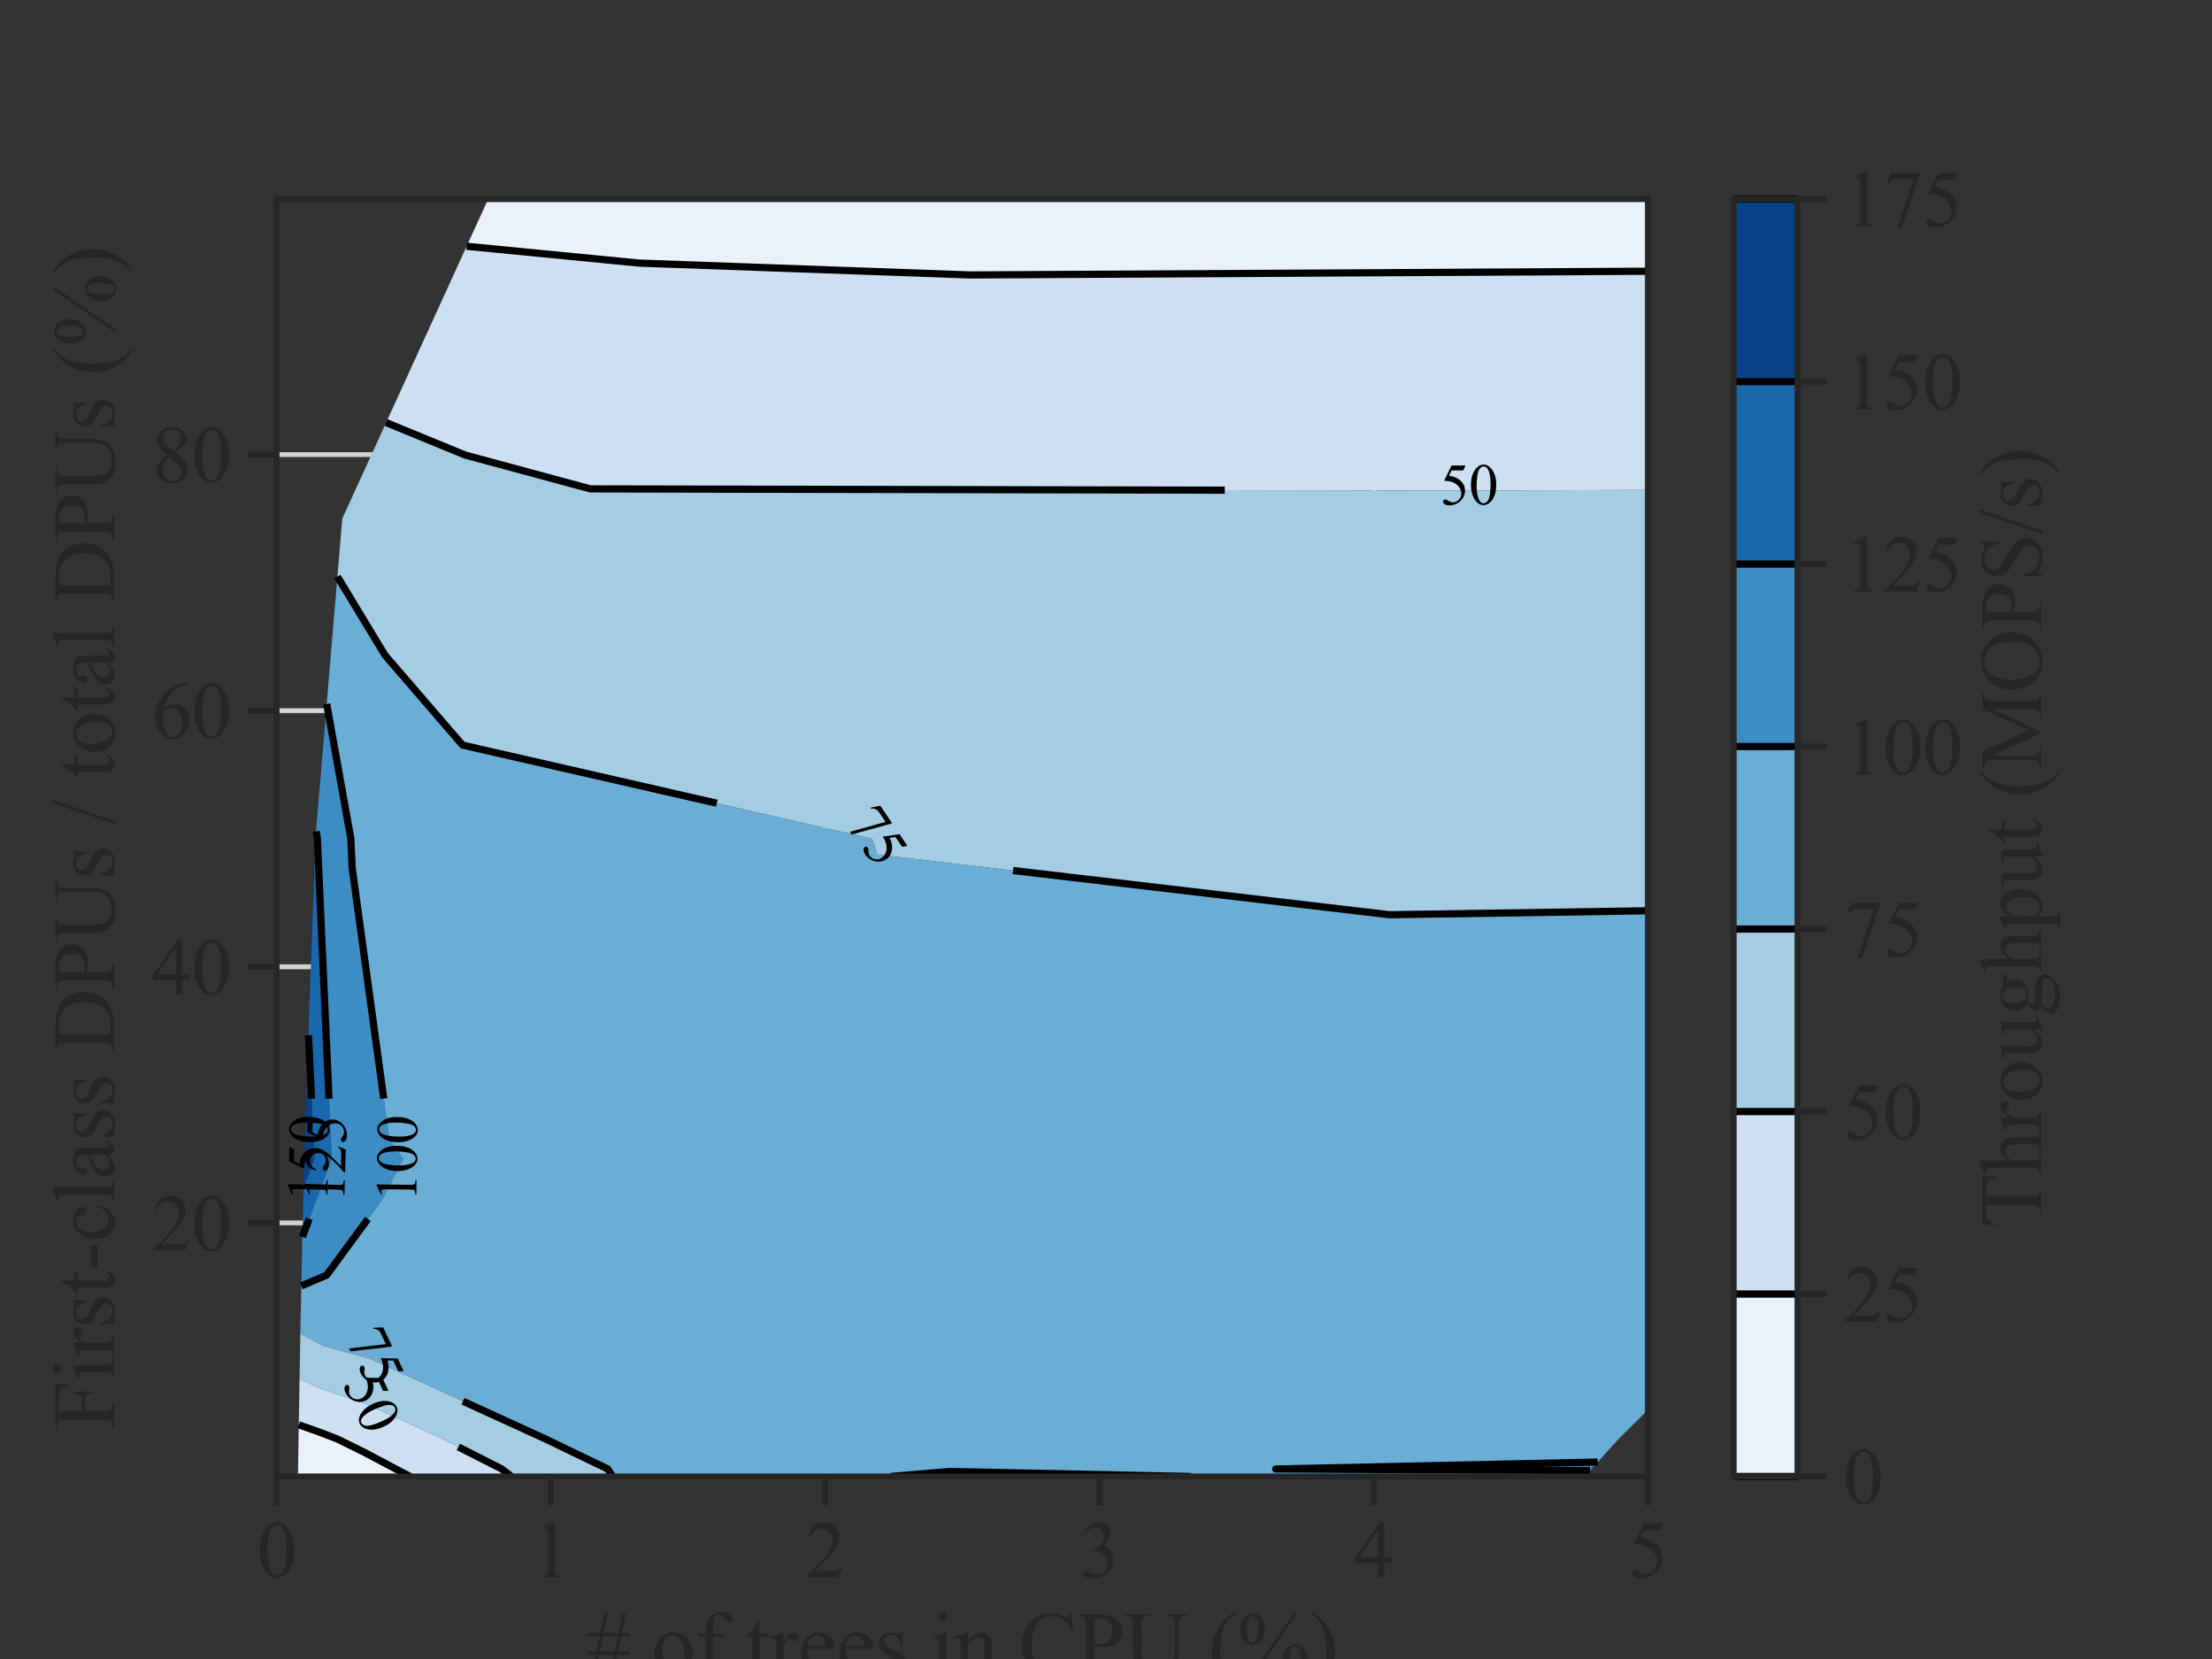 <?xml version="1.0" encoding="utf-8" standalone="no"?>
<!DOCTYPE svg PUBLIC "-//W3C//DTD SVG 1.1//EN"
  "http://www.w3.org/Graphics/SVG/1.1/DTD/svg11.dtd">
<svg xmlns:xlink="http://www.w3.org/1999/xlink" width="460.8pt" height="345.6pt" viewBox="0 0 460.8 345.6" xmlns="http://www.w3.org/2000/svg" version="1.1">
 <rect x="0" y="0" width="460.8" height="345.6" fill="#333333" stroke="none"/>
 <defs>
  <style type="text/css">*{stroke-linejoin: round; stroke-linecap: butt}</style>
 </defs>
 <g id="figure_1">
  <g id="patch_1">
   <path d="M 0 345.6 
L 460.8 345.6 
L 460.8 0 
L 0 0 
L 0 345.6 
z
" style="fill: none"/>
  </g>
  <g id="axes_1">
   <g id="patch_2">
    <path d="M 57.6 307.584 
L 343.296 307.584 
L 343.296 41.472 
L 57.6 41.472 
L 57.6 307.584 
z
" style="fill: none"/>
   </g>
   <g id="matplotlib.axis_1">
    <g id="xtick_1">
     <g id="line2d_1">
      <path d="M 57.6 307.584 
L 57.6 41.472 
" clip-path="url(#p9516197c88)" style="fill: none; stroke: #d3d3d3; stroke-linecap: round"/>
     </g>
     <g id="line2d_2">
      <defs>
       <path id="mfc5d583d5f" d="M 0 0 
L 0 6 
" style="stroke: #262626; stroke-width: 1.25"/>
      </defs>
      <g>
       <use xlink:href="#mfc5d583d5f" x="57.6" y="307.584" style="fill: #262626; stroke: #262626; stroke-width: 1.25"/>
      </g>
     </g>
     <g id="text_1">
      <!-- 0 -->
      <g style="fill: #262626" transform="translate(53.475 328.541) scale(0.165 -0.165)">
       <defs>
        <path id="TimesNewRomanPSMT-30" d="M 231 2094 
Q 231 2819 450 3342 
Q 669 3866 1031 4122 
Q 1313 4325 1613 4325 
Q 2100 4325 2488 3828 
Q 2972 3213 2972 2159 
Q 2972 1422 2759 906 
Q 2547 391 2217 158 
Q 1888 -75 1581 -75 
Q 975 -75 572 641 
Q 231 1244 231 2094 
z
M 844 2016 
Q 844 1141 1059 588 
Q 1238 122 1591 122 
Q 1759 122 1940 273 
Q 2122 425 2216 781 
Q 2359 1319 2359 2297 
Q 2359 3022 2209 3506 
Q 2097 3866 1919 4016 
Q 1791 4119 1609 4119 
Q 1397 4119 1231 3928 
Q 1006 3669 925 3112 
Q 844 2556 844 2016 
z
" transform="scale(0.016)"/>
       </defs>
       <use xlink:href="#TimesNewRomanPSMT-30"/>
      </g>
     </g>
    </g>
    <g id="xtick_2">
     <g id="line2d_3">
      <path d="M 114.739 307.584 
L 114.739 41.472 
" clip-path="url(#p9516197c88)" style="fill: none; stroke: #d3d3d3; stroke-linecap: round"/>
     </g>
     <g id="line2d_4">
      <g>
       <use xlink:href="#mfc5d583d5f" x="114.739" y="307.584" style="fill: #262626; stroke: #262626; stroke-width: 1.25"/>
      </g>
     </g>
     <g id="text_2">
      <!-- 1 -->
      <g style="fill: #262626" transform="translate(110.614 328.541) scale(0.165 -0.165)">
       <defs>
        <path id="TimesNewRomanPSMT-31" d="M 750 3822 
L 1781 4325 
L 1884 4325 
L 1884 747 
Q 1884 391 1914 303 
Q 1944 216 2037 169 
Q 2131 122 2419 116 
L 2419 0 
L 825 0 
L 825 116 
Q 1125 122 1212 167 
Q 1300 213 1334 289 
Q 1369 366 1369 747 
L 1369 3034 
Q 1369 3497 1338 3628 
Q 1316 3728 1258 3775 
Q 1200 3822 1119 3822 
Q 1003 3822 797 3725 
L 750 3822 
z
" transform="scale(0.016)"/>
       </defs>
       <use xlink:href="#TimesNewRomanPSMT-31"/>
      </g>
     </g>
    </g>
    <g id="xtick_3">
     <g id="line2d_5">
      <path d="M 171.878 307.584 
L 171.878 41.472 
" clip-path="url(#p9516197c88)" style="fill: none; stroke: #d3d3d3; stroke-linecap: round"/>
     </g>
     <g id="line2d_6">
      <g>
       <use xlink:href="#mfc5d583d5f" x="171.878" y="307.584" style="fill: #262626; stroke: #262626; stroke-width: 1.25"/>
      </g>
     </g>
     <g id="text_3">
      <!-- 2 -->
      <g style="fill: #262626" transform="translate(167.753 328.541) scale(0.165 -0.165)">
       <defs>
        <path id="TimesNewRomanPSMT-32" d="M 2934 816 
L 2638 0 
L 138 0 
L 138 116 
Q 1241 1122 1691 1759 
Q 2141 2397 2141 2925 
Q 2141 3328 1894 3587 
Q 1647 3847 1303 3847 
Q 991 3847 742 3664 
Q 494 3481 375 3128 
L 259 3128 
Q 338 3706 661 4015 
Q 984 4325 1469 4325 
Q 1984 4325 2329 3994 
Q 2675 3663 2675 3213 
Q 2675 2891 2525 2569 
Q 2294 2063 1775 1497 
Q 997 647 803 472 
L 1909 472 
Q 2247 472 2383 497 
Q 2519 522 2628 598 
Q 2738 675 2819 816 
L 2934 816 
z
" transform="scale(0.016)"/>
       </defs>
       <use xlink:href="#TimesNewRomanPSMT-32"/>
      </g>
     </g>
    </g>
    <g id="xtick_4">
     <g id="line2d_7">
      <path d="M 229.018 307.584 
L 229.018 41.472 
" clip-path="url(#p9516197c88)" style="fill: none; stroke: #d3d3d3; stroke-linecap: round"/>
     </g>
     <g id="line2d_8">
      <g>
       <use xlink:href="#mfc5d583d5f" x="229.018" y="307.584" style="fill: #262626; stroke: #262626; stroke-width: 1.25"/>
      </g>
     </g>
     <g id="text_4">
      <!-- 3 -->
      <g style="fill: #262626" transform="translate(224.893 328.541) scale(0.165 -0.165)">
       <defs>
        <path id="TimesNewRomanPSMT-33" d="M 325 3431 
Q 506 3859 782 4092 
Q 1059 4325 1472 4325 
Q 1981 4325 2253 3994 
Q 2459 3747 2459 3466 
Q 2459 3003 1878 2509 
Q 2269 2356 2469 2072 
Q 2669 1788 2669 1403 
Q 2669 853 2319 450 
Q 1863 -75 997 -75 
Q 569 -75 414 31 
Q 259 138 259 259 
Q 259 350 332 419 
Q 406 488 509 488 
Q 588 488 669 463 
Q 722 447 909 348 
Q 1097 250 1169 231 
Q 1284 197 1416 197 
Q 1734 197 1970 444 
Q 2206 691 2206 1028 
Q 2206 1275 2097 1509 
Q 2016 1684 1919 1775 
Q 1784 1900 1550 2001 
Q 1316 2103 1072 2103 
L 972 2103 
L 972 2197 
Q 1219 2228 1467 2375 
Q 1716 2522 1828 2728 
Q 1941 2934 1941 3181 
Q 1941 3503 1739 3701 
Q 1538 3900 1238 3900 
Q 753 3900 428 3381 
L 325 3431 
z
" transform="scale(0.016)"/>
       </defs>
       <use xlink:href="#TimesNewRomanPSMT-33"/>
      </g>
     </g>
    </g>
    <g id="xtick_5">
     <g id="line2d_9">
      <path d="M 286.157 307.584 
L 286.157 41.472 
" clip-path="url(#p9516197c88)" style="fill: none; stroke: #d3d3d3; stroke-linecap: round"/>
     </g>
     <g id="line2d_10">
      <g>
       <use xlink:href="#mfc5d583d5f" x="286.157" y="307.584" style="fill: #262626; stroke: #262626; stroke-width: 1.25"/>
      </g>
     </g>
     <g id="text_5">
      <!-- 4 -->
      <g style="fill: #262626" transform="translate(282.032 328.541) scale(0.165 -0.165)">
       <defs>
        <path id="TimesNewRomanPSMT-34" d="M 2978 1563 
L 2978 1119 
L 2409 1119 
L 2409 0 
L 1894 0 
L 1894 1119 
L 100 1119 
L 100 1519 
L 2066 4325 
L 2409 4325 
L 2409 1563 
L 2978 1563 
z
M 1894 1563 
L 1894 3666 
L 406 1563 
L 1894 1563 
z
" transform="scale(0.016)"/>
       </defs>
       <use xlink:href="#TimesNewRomanPSMT-34"/>
      </g>
     </g>
    </g>
    <g id="xtick_6">
     <g id="line2d_11">
      <path d="M 343.296 307.584 
L 343.296 41.472 
" clip-path="url(#p9516197c88)" style="fill: none; stroke: #d3d3d3; stroke-linecap: round"/>
     </g>
     <g id="line2d_12">
      <g>
       <use xlink:href="#mfc5d583d5f" x="343.296" y="307.584" style="fill: #262626; stroke: #262626; stroke-width: 1.25"/>
      </g>
     </g>
     <g id="text_6">
      <!-- 5 -->
      <g style="fill: #262626" transform="translate(339.171 328.541) scale(0.165 -0.165)">
       <defs>
        <path id="TimesNewRomanPSMT-35" d="M 2778 4238 
L 2534 3706 
L 1259 3706 
L 981 3138 
Q 1809 3016 2294 2522 
Q 2709 2097 2709 1522 
Q 2709 1188 2573 903 
Q 2438 619 2231 419 
Q 2025 219 1772 97 
Q 1413 -75 1034 -75 
Q 653 -75 479 54 
Q 306 184 306 341 
Q 306 428 378 495 
Q 450 563 559 563 
Q 641 563 702 538 
Q 763 513 909 409 
Q 1144 247 1384 247 
Q 1750 247 2026 523 
Q 2303 800 2303 1197 
Q 2303 1581 2056 1914 
Q 1809 2247 1375 2428 
Q 1034 2569 447 2591 
L 1259 4238 
L 2778 4238 
z
" transform="scale(0.016)"/>
       </defs>
       <use xlink:href="#TimesNewRomanPSMT-35"/>
      </g>
     </g>
    </g>
    <g id="text_7">
     <!-- # of trees in CPU (%) -->
     <g style="fill: #262626" transform="translate(122.213 348.569) scale(0.18 -0.18)">
      <defs>
       <path id="TimesNewRomanPSMT-23" d="M 359 -88 
L 650 1334 
L 116 1334 
L 116 1591 
L 700 1591 
L 916 2663 
L 116 2663 
L 116 2913 
L 975 2913 
L 1259 4334 
L 1519 4334 
L 1234 2913 
L 2288 2913 
L 2591 4334 
L 2850 4334 
L 2553 2913 
L 3084 2913 
L 3084 2663 
L 2506 2663 
L 2288 1591 
L 3084 1591 
L 3084 1334 
L 2234 1334 
L 1944 -88 
L 1691 -88 
L 1975 1334 
L 916 1334 
L 619 -88 
L 359 -88 
z
M 963 1591 
L 2022 1591 
L 2247 2663 
L 1181 2663 
L 963 1591 
z
" transform="scale(0.016)"/>
       <path id="TimesNewRomanPSMT-20" transform="scale(0.016)"/>
       <path id="TimesNewRomanPSMT-6f" d="M 1600 2947 
Q 2250 2947 2644 2453 
Q 2978 2031 2978 1484 
Q 2978 1100 2793 706 
Q 2609 313 2286 112 
Q 1963 -88 1566 -88 
Q 919 -88 538 428 
Q 216 863 216 1403 
Q 216 1797 411 2186 
Q 606 2575 925 2761 
Q 1244 2947 1600 2947 
z
M 1503 2744 
Q 1338 2744 1170 2645 
Q 1003 2547 900 2300 
Q 797 2053 797 1666 
Q 797 1041 1045 587 
Q 1294 134 1700 134 
Q 2003 134 2200 384 
Q 2397 634 2397 1244 
Q 2397 2006 2069 2444 
Q 1847 2744 1503 2744 
z
" transform="scale(0.016)"/>
       <path id="TimesNewRomanPSMT-66" d="M 1319 2638 
L 1319 756 
Q 1319 356 1406 250 
Q 1522 113 1716 113 
L 1975 113 
L 1975 0 
L 266 0 
L 266 113 
L 394 113 
Q 519 113 622 175 
Q 725 238 764 344 
Q 803 450 803 756 
L 803 2638 
L 247 2638 
L 247 2863 
L 803 2863 
L 803 3050 
Q 803 3478 940 3775 
Q 1078 4072 1361 4255 
Q 1644 4438 1997 4438 
Q 2325 4438 2600 4225 
Q 2781 4084 2781 3909 
Q 2781 3816 2700 3733 
Q 2619 3650 2525 3650 
Q 2453 3650 2373 3701 
Q 2294 3753 2178 3923 
Q 2063 4094 1966 4153 
Q 1869 4213 1750 4213 
Q 1606 4213 1506 4136 
Q 1406 4059 1362 3898 
Q 1319 3738 1319 3069 
L 1319 2863 
L 2056 2863 
L 2056 2638 
L 1319 2638 
z
" transform="scale(0.016)"/>
       <path id="TimesNewRomanPSMT-74" d="M 1031 3803 
L 1031 2863 
L 1700 2863 
L 1700 2644 
L 1031 2644 
L 1031 788 
Q 1031 509 1111 412 
Q 1191 316 1316 316 
Q 1419 316 1516 380 
Q 1613 444 1666 569 
L 1788 569 
Q 1678 263 1478 108 
Q 1278 -47 1066 -47 
Q 922 -47 784 33 
Q 647 113 581 261 
Q 516 409 516 719 
L 516 2644 
L 63 2644 
L 63 2747 
Q 234 2816 414 2980 
Q 594 3144 734 3369 
Q 806 3488 934 3803 
L 1031 3803 
z
" transform="scale(0.016)"/>
       <path id="TimesNewRomanPSMT-72" d="M 1038 2947 
L 1038 2303 
Q 1397 2947 1775 2947 
Q 1947 2947 2059 2842 
Q 2172 2738 2172 2600 
Q 2172 2478 2090 2393 
Q 2009 2309 1897 2309 
Q 1788 2309 1652 2417 
Q 1516 2525 1450 2525 
Q 1394 2525 1328 2463 
Q 1188 2334 1038 2041 
L 1038 669 
Q 1038 431 1097 309 
Q 1138 225 1241 169 
Q 1344 113 1538 113 
L 1538 0 
L 72 0 
L 72 113 
Q 291 113 397 181 
Q 475 231 506 341 
Q 522 394 522 644 
L 522 1753 
Q 522 2253 501 2348 
Q 481 2444 426 2487 
Q 372 2531 291 2531 
Q 194 2531 72 2484 
L 41 2597 
L 906 2947 
L 1038 2947 
z
" transform="scale(0.016)"/>
       <path id="TimesNewRomanPSMT-65" d="M 681 1784 
Q 678 1147 991 784 
Q 1303 422 1725 422 
Q 2006 422 2214 576 
Q 2422 731 2563 1106 
L 2659 1044 
Q 2594 616 2278 264 
Q 1963 -88 1488 -88 
Q 972 -88 605 314 
Q 238 716 238 1394 
Q 238 2128 614 2539 
Q 991 2950 1559 2950 
Q 2041 2950 2350 2633 
Q 2659 2316 2659 1784 
L 681 1784 
z
M 681 1966 
L 2006 1966 
Q 1991 2241 1941 2353 
Q 1863 2528 1708 2628 
Q 1553 2728 1384 2728 
Q 1125 2728 920 2526 
Q 716 2325 681 1966 
z
" transform="scale(0.016)"/>
       <path id="TimesNewRomanPSMT-73" d="M 2050 2947 
L 2050 1972 
L 1947 1972 
Q 1828 2431 1642 2597 
Q 1456 2763 1169 2763 
Q 950 2763 815 2647 
Q 681 2531 681 2391 
Q 681 2216 781 2091 
Q 878 1963 1175 1819 
L 1631 1597 
Q 2266 1288 2266 781 
Q 2266 391 1970 151 
Q 1675 -88 1309 -88 
Q 1047 -88 709 6 
Q 606 38 541 38 
Q 469 38 428 -44 
L 325 -44 
L 325 978 
L 428 978 
Q 516 541 762 319 
Q 1009 97 1316 97 
Q 1531 97 1667 223 
Q 1803 350 1803 528 
Q 1803 744 1651 891 
Q 1500 1038 1047 1263 
Q 594 1488 453 1669 
Q 313 1847 313 2119 
Q 313 2472 555 2709 
Q 797 2947 1181 2947 
Q 1350 2947 1591 2875 
Q 1750 2828 1803 2828 
Q 1853 2828 1881 2850 
Q 1909 2872 1947 2947 
L 2050 2947 
z
" transform="scale(0.016)"/>
       <path id="TimesNewRomanPSMT-69" d="M 928 4444 
Q 1059 4444 1151 4351 
Q 1244 4259 1244 4128 
Q 1244 3997 1151 3903 
Q 1059 3809 928 3809 
Q 797 3809 703 3903 
Q 609 3997 609 4128 
Q 609 4259 701 4351 
Q 794 4444 928 4444 
z
M 1188 2947 
L 1188 647 
Q 1188 378 1227 289 
Q 1266 200 1342 156 
Q 1419 113 1622 113 
L 1622 0 
L 231 0 
L 231 113 
Q 441 113 512 153 
Q 584 194 626 287 
Q 669 381 669 647 
L 669 1750 
Q 669 2216 641 2353 
Q 619 2453 572 2492 
Q 525 2531 444 2531 
Q 356 2531 231 2484 
L 188 2597 
L 1050 2947 
L 1188 2947 
z
" transform="scale(0.016)"/>
       <path id="TimesNewRomanPSMT-6e" d="M 1034 2341 
Q 1538 2947 1994 2947 
Q 2228 2947 2397 2830 
Q 2566 2713 2666 2444 
Q 2734 2256 2734 1869 
L 2734 647 
Q 2734 375 2778 278 
Q 2813 200 2889 156 
Q 2966 113 3172 113 
L 3172 0 
L 1756 0 
L 1756 113 
L 1816 113 
Q 2016 113 2095 173 
Q 2175 234 2206 353 
Q 2219 400 2219 647 
L 2219 1819 
Q 2219 2209 2117 2386 
Q 2016 2563 1775 2563 
Q 1403 2563 1034 2156 
L 1034 647 
Q 1034 356 1069 288 
Q 1113 197 1189 155 
Q 1266 113 1500 113 
L 1500 0 
L 84 0 
L 84 113 
L 147 113 
Q 366 113 442 223 
Q 519 334 519 647 
L 519 1709 
Q 519 2225 495 2337 
Q 472 2450 423 2490 
Q 375 2531 294 2531 
Q 206 2531 84 2484 
L 38 2597 
L 900 2947 
L 1034 2947 
L 1034 2341 
z
" transform="scale(0.016)"/>
       <path id="TimesNewRomanPSMT-43" d="M 3853 4334 
L 3950 2894 
L 3853 2894 
Q 3659 3541 3300 3825 
Q 2941 4109 2438 4109 
Q 2016 4109 1675 3895 
Q 1334 3681 1139 3212 
Q 944 2744 944 2047 
Q 944 1472 1128 1050 
Q 1313 628 1683 403 
Q 2053 178 2528 178 
Q 2941 178 3256 354 
Q 3572 531 3950 1056 
L 4047 994 
Q 3728 428 3303 165 
Q 2878 -97 2294 -97 
Q 1241 -97 663 684 
Q 231 1266 231 2053 
Q 231 2688 515 3219 
Q 800 3750 1298 4042 
Q 1797 4334 2388 4334 
Q 2847 4334 3294 4109 
Q 3425 4041 3481 4041 
Q 3566 4041 3628 4100 
Q 3709 4184 3744 4334 
L 3853 4334 
z
" transform="scale(0.016)"/>
       <path id="TimesNewRomanPSMT-50" d="M 1313 1984 
L 1313 750 
Q 1313 350 1400 253 
Q 1519 116 1759 116 
L 1922 116 
L 1922 0 
L 106 0 
L 106 116 
L 266 116 
Q 534 116 650 291 
Q 713 388 713 750 
L 713 3488 
Q 713 3888 628 3984 
Q 506 4122 266 4122 
L 106 4122 
L 106 4238 
L 1659 4238 
Q 2228 4238 2556 4120 
Q 2884 4003 3109 3725 
Q 3334 3447 3334 3066 
Q 3334 2547 2992 2222 
Q 2650 1897 2025 1897 
Q 1872 1897 1694 1919 
Q 1516 1941 1313 1984 
z
M 1313 2163 
Q 1478 2131 1606 2115 
Q 1734 2100 1825 2100 
Q 2150 2100 2386 2351 
Q 2622 2603 2622 3003 
Q 2622 3278 2509 3514 
Q 2397 3750 2190 3867 
Q 1984 3984 1722 3984 
Q 1563 3984 1313 3925 
L 1313 2163 
z
" transform="scale(0.016)"/>
       <path id="TimesNewRomanPSMT-55" d="M 3053 4122 
L 3053 4238 
L 4553 4238 
L 4553 4122 
L 4394 4122 
Q 4144 4122 4009 3913 
Q 3944 3816 3944 3463 
L 3944 1744 
Q 3944 1106 3817 754 
Q 3691 403 3320 151 
Q 2950 -100 2313 -100 
Q 1619 -100 1259 140 
Q 900 381 750 788 
Q 650 1066 650 1831 
L 650 3488 
Q 650 3878 542 4000 
Q 434 4122 194 4122 
L 34 4122 
L 34 4238 
L 1866 4238 
L 1866 4122 
L 1703 4122 
Q 1441 4122 1328 3956 
Q 1250 3844 1250 3488 
L 1250 1641 
Q 1250 1394 1295 1075 
Q 1341 756 1459 578 
Q 1578 400 1801 284 
Q 2025 169 2350 169 
Q 2766 169 3094 350 
Q 3422 531 3542 814 
Q 3663 1097 3663 1772 
L 3663 3488 
Q 3663 3884 3575 3984 
Q 3453 4122 3213 4122 
L 3053 4122 
z
" transform="scale(0.016)"/>
       <path id="TimesNewRomanPSMT-28" d="M 1988 -1253 
L 1988 -1369 
Q 1516 -1131 1200 -813 
Q 750 -359 506 256 
Q 263 872 263 1534 
Q 263 2503 741 3301 
Q 1219 4100 1988 4444 
L 1988 4313 
Q 1603 4100 1356 3731 
Q 1109 3363 987 2797 
Q 866 2231 866 1616 
Q 866 947 969 400 
Q 1050 -31 1165 -292 
Q 1281 -553 1476 -793 
Q 1672 -1034 1988 -1253 
z
" transform="scale(0.016)"/>
       <path id="TimesNewRomanPSMT-25" d="M 4350 4334 
L 1263 -175 
L 984 -175 
L 4072 4334 
L 4350 4334 
z
M 1138 4334 
Q 1559 4334 1792 3984 
Q 2025 3634 2025 3181 
Q 2025 2638 1762 2341 
Q 1500 2044 1131 2044 
Q 884 2044 678 2180 
Q 472 2316 348 2584 
Q 225 2853 225 3181 
Q 225 3509 350 3786 
Q 475 4063 692 4198 
Q 909 4334 1138 4334 
z
M 1128 4159 
Q 969 4159 845 3971 
Q 722 3784 722 3184 
Q 722 2750 791 2522 
Q 844 2350 956 2256 
Q 1022 2200 1119 2200 
Q 1269 2200 1375 2363 
Q 1531 2603 1531 3166 
Q 1531 3759 1378 4000 
Q 1278 4159 1128 4159 
z
M 4206 2103 
Q 4428 2103 4648 1962 
Q 4869 1822 4989 1553 
Q 5109 1284 5109 963 
Q 5109 409 4843 117 
Q 4578 -175 4216 -175 
Q 3988 -175 3773 -34 
Q 3559 106 3436 367 
Q 3313 628 3313 963 
Q 3313 1291 3436 1562 
Q 3559 1834 3773 1968 
Q 3988 2103 4206 2103 
z
M 4209 1938 
Q 4059 1938 3950 1769 
Q 3809 1550 3809 941 
Q 3809 381 3953 159 
Q 4059 0 4209 0 
Q 4353 0 4466 172 
Q 4616 400 4616 956 
Q 4616 1544 4466 1778 
Q 4363 1938 4209 1938 
z
" transform="scale(0.016)"/>
       <path id="TimesNewRomanPSMT-29" d="M 144 4313 
L 144 4444 
Q 619 4209 934 3891 
Q 1381 3434 1625 2820 
Q 1869 2206 1869 1541 
Q 1869 572 1392 -226 
Q 916 -1025 144 -1369 
L 144 -1253 
Q 528 -1038 776 -670 
Q 1025 -303 1145 264 
Q 1266 831 1266 1447 
Q 1266 2113 1163 2663 
Q 1084 3094 967 3353 
Q 850 3613 656 3853 
Q 463 4094 144 4313 
z
" transform="scale(0.016)"/>
      </defs>
      <use xlink:href="#TimesNewRomanPSMT-23"/>
      <use xlink:href="#TimesNewRomanPSMT-20" x="50"/>
      <use xlink:href="#TimesNewRomanPSMT-6f" x="75"/>
      <use xlink:href="#TimesNewRomanPSMT-66" x="125"/>
      <use xlink:href="#TimesNewRomanPSMT-20" x="158.301"/>
      <use xlink:href="#TimesNewRomanPSMT-74" x="183.301"/>
      <use xlink:href="#TimesNewRomanPSMT-72" x="211.084"/>
      <use xlink:href="#TimesNewRomanPSMT-65" x="244.385"/>
      <use xlink:href="#TimesNewRomanPSMT-65" x="288.77"/>
      <use xlink:href="#TimesNewRomanPSMT-73" x="333.154"/>
      <use xlink:href="#TimesNewRomanPSMT-20" x="372.07"/>
      <use xlink:href="#TimesNewRomanPSMT-69" x="397.07"/>
      <use xlink:href="#TimesNewRomanPSMT-6e" x="424.854"/>
      <use xlink:href="#TimesNewRomanPSMT-20" x="474.854"/>
      <use xlink:href="#TimesNewRomanPSMT-43" x="499.854"/>
      <use xlink:href="#TimesNewRomanPSMT-50" x="566.553"/>
      <use xlink:href="#TimesNewRomanPSMT-55" x="622.168"/>
      <use xlink:href="#TimesNewRomanPSMT-20" x="694.385"/>
      <use xlink:href="#TimesNewRomanPSMT-28" x="719.385"/>
      <use xlink:href="#TimesNewRomanPSMT-25" x="752.686"/>
      <use xlink:href="#TimesNewRomanPSMT-29" x="835.986"/>
     </g>
    </g>
   </g>
   <g id="matplotlib.axis_2">
    <g id="ytick_1">
     <g id="line2d_13">
      <path d="M 57.6 254.752 
L 343.296 254.752 
" clip-path="url(#p9516197c88)" style="fill: none; stroke: #d3d3d3; stroke-linecap: round"/>
     </g>
     <g id="line2d_14">
      <defs>
       <path id="mf6dd56287d" d="M 0 0 
L -6 0 
" style="stroke: #262626; stroke-width: 1.25"/>
      </defs>
      <g>
       <use xlink:href="#mf6dd56287d" x="57.6" y="254.752" style="fill: #262626; stroke: #262626; stroke-width: 1.25"/>
      </g>
     </g>
     <g id="text_8">
      <!-- 20 -->
      <g style="fill: #262626" transform="translate(31.6 260.481) scale(0.165 -0.165)">
       <use xlink:href="#TimesNewRomanPSMT-32"/>
       <use xlink:href="#TimesNewRomanPSMT-30" x="50"/>
      </g>
     </g>
    </g>
    <g id="ytick_2">
     <g id="line2d_15">
      <path d="M 57.6 201.4 
L 343.296 201.4 
" clip-path="url(#p9516197c88)" style="fill: none; stroke: #d3d3d3; stroke-linecap: round"/>
     </g>
     <g id="line2d_16">
      <g>
       <use xlink:href="#mf6dd56287d" x="57.6" y="201.4" style="fill: #262626; stroke: #262626; stroke-width: 1.25"/>
      </g>
     </g>
     <g id="text_9">
      <!-- 40 -->
      <g style="fill: #262626" transform="translate(31.6 207.128) scale(0.165 -0.165)">
       <use xlink:href="#TimesNewRomanPSMT-34"/>
       <use xlink:href="#TimesNewRomanPSMT-30" x="50"/>
      </g>
     </g>
    </g>
    <g id="ytick_3">
     <g id="line2d_17">
      <path d="M 57.6 148.047 
L 343.296 148.047 
" clip-path="url(#p9516197c88)" style="fill: none; stroke: #d3d3d3; stroke-linecap: round"/>
     </g>
     <g id="line2d_18">
      <g>
       <use xlink:href="#mf6dd56287d" x="57.6" y="148.047" style="fill: #262626; stroke: #262626; stroke-width: 1.25"/>
      </g>
     </g>
     <g id="text_10">
      <!-- 60 -->
      <g style="fill: #262626" transform="translate(31.6 153.776) scale(0.165 -0.165)">
       <defs>
        <path id="TimesNewRomanPSMT-36" d="M 2869 4325 
L 2869 4209 
Q 2456 4169 2195 4045 
Q 1934 3922 1679 3669 
Q 1425 3416 1258 3105 
Q 1091 2794 978 2366 
Q 1428 2675 1881 2675 
Q 2316 2675 2634 2325 
Q 2953 1975 2953 1425 
Q 2953 894 2631 456 
Q 2244 -75 1606 -75 
Q 1172 -75 869 213 
Q 275 772 275 1663 
Q 275 2231 503 2743 
Q 731 3256 1154 3653 
Q 1578 4050 1965 4187 
Q 2353 4325 2688 4325 
L 2869 4325 
z
M 925 2138 
Q 869 1716 869 1456 
Q 869 1156 980 804 
Q 1091 453 1309 247 
Q 1469 100 1697 100 
Q 1969 100 2183 356 
Q 2397 613 2397 1088 
Q 2397 1622 2184 2012 
Q 1972 2403 1581 2403 
Q 1463 2403 1327 2353 
Q 1191 2303 925 2138 
z
" transform="scale(0.016)"/>
       </defs>
       <use xlink:href="#TimesNewRomanPSMT-36"/>
       <use xlink:href="#TimesNewRomanPSMT-30" x="50"/>
      </g>
     </g>
    </g>
    <g id="ytick_4">
     <g id="line2d_19">
      <path d="M 57.6 94.694 
L 343.296 94.694 
" clip-path="url(#p9516197c88)" style="fill: none; stroke: #d3d3d3; stroke-linecap: round"/>
     </g>
     <g id="line2d_20">
      <g>
       <use xlink:href="#mf6dd56287d" x="57.6" y="94.694" style="fill: #262626; stroke: #262626; stroke-width: 1.25"/>
      </g>
     </g>
     <g id="text_11">
      <!-- 80 -->
      <g style="fill: #262626" transform="translate(31.6 100.423) scale(0.165 -0.165)">
       <defs>
        <path id="TimesNewRomanPSMT-38" d="M 1228 2134 
Q 725 2547 579 2797 
Q 434 3047 434 3316 
Q 434 3728 753 4026 
Q 1072 4325 1600 4325 
Q 2113 4325 2425 4047 
Q 2738 3769 2738 3413 
Q 2738 3175 2569 2928 
Q 2400 2681 1866 2347 
Q 2416 1922 2594 1678 
Q 2831 1359 2831 1006 
Q 2831 559 2490 242 
Q 2150 -75 1597 -75 
Q 994 -75 656 303 
Q 388 606 388 966 
Q 388 1247 577 1523 
Q 766 1800 1228 2134 
z
M 1719 2469 
Q 2094 2806 2194 3001 
Q 2294 3197 2294 3444 
Q 2294 3772 2109 3958 
Q 1925 4144 1606 4144 
Q 1288 4144 1088 3959 
Q 888 3775 888 3528 
Q 888 3366 970 3203 
Q 1053 3041 1206 2894 
L 1719 2469 
z
M 1375 2016 
Q 1116 1797 991 1539 
Q 866 1281 866 981 
Q 866 578 1086 336 
Q 1306 94 1647 94 
Q 1984 94 2187 284 
Q 2391 475 2391 747 
Q 2391 972 2272 1150 
Q 2050 1481 1375 2016 
z
" transform="scale(0.016)"/>
       </defs>
       <use xlink:href="#TimesNewRomanPSMT-38"/>
       <use xlink:href="#TimesNewRomanPSMT-30" x="50"/>
      </g>
     </g>
    </g>
    <g id="text_12">
     <!-- First-class DPUs / total DPUs (%) -->
     <g style="fill: #262626" transform="translate(23.75 297.777) rotate(-90) scale(0.18 -0.18)">
      <defs>
       <path id="TimesNewRomanPSMT-46" d="M 1309 4006 
L 1309 2341 
L 2081 2341 
Q 2347 2341 2470 2458 
Q 2594 2575 2634 2922 
L 2750 2922 
L 2750 1488 
L 2634 1488 
Q 2631 1734 2570 1850 
Q 2509 1966 2401 2023 
Q 2294 2081 2081 2081 
L 1309 2081 
L 1309 750 
Q 1309 428 1350 325 
Q 1381 247 1481 191 
Q 1619 116 1769 116 
L 1922 116 
L 1922 0 
L 103 0 
L 103 116 
L 253 116 
Q 516 116 634 269 
Q 709 369 709 750 
L 709 3488 
Q 709 3809 669 3913 
Q 638 3991 541 4047 
Q 406 4122 253 4122 
L 103 4122 
L 103 4238 
L 3256 4238 
L 3297 3306 
L 3188 3306 
Q 3106 3603 2998 3742 
Q 2891 3881 2733 3943 
Q 2575 4006 2244 4006 
L 1309 4006 
z
" transform="scale(0.016)"/>
       <path id="TimesNewRomanPSMT-2d" d="M 259 1672 
L 1875 1672 
L 1875 1200 
L 259 1200 
L 259 1672 
z
" transform="scale(0.016)"/>
       <path id="TimesNewRomanPSMT-63" d="M 2631 1088 
Q 2516 522 2178 217 
Q 1841 -88 1431 -88 
Q 944 -88 581 321 
Q 219 731 219 1428 
Q 219 2103 620 2525 
Q 1022 2947 1584 2947 
Q 2006 2947 2278 2723 
Q 2550 2500 2550 2259 
Q 2550 2141 2473 2067 
Q 2397 1994 2259 1994 
Q 2075 1994 1981 2113 
Q 1928 2178 1911 2362 
Q 1894 2547 1784 2644 
Q 1675 2738 1481 2738 
Q 1169 2738 978 2506 
Q 725 2200 725 1697 
Q 725 1184 976 792 
Q 1228 400 1656 400 
Q 1963 400 2206 609 
Q 2378 753 2541 1131 
L 2631 1088 
z
" transform="scale(0.016)"/>
       <path id="TimesNewRomanPSMT-6c" d="M 1184 4444 
L 1184 647 
Q 1184 378 1223 290 
Q 1263 203 1344 158 
Q 1425 113 1647 113 
L 1647 0 
L 244 0 
L 244 113 
Q 441 113 512 153 
Q 584 194 625 287 
Q 666 381 666 647 
L 666 3247 
Q 666 3731 644 3842 
Q 622 3953 573 3993 
Q 525 4034 450 4034 
Q 369 4034 244 3984 
L 191 4094 
L 1044 4444 
L 1184 4444 
z
" transform="scale(0.016)"/>
       <path id="TimesNewRomanPSMT-61" d="M 1822 413 
Q 1381 72 1269 19 
Q 1100 -59 909 -59 
Q 613 -59 420 144 
Q 228 347 228 678 
Q 228 888 322 1041 
Q 450 1253 767 1440 
Q 1084 1628 1822 1897 
L 1822 2009 
Q 1822 2438 1686 2597 
Q 1550 2756 1291 2756 
Q 1094 2756 978 2650 
Q 859 2544 859 2406 
L 866 2225 
Q 866 2081 792 2003 
Q 719 1925 600 1925 
Q 484 1925 411 2006 
Q 338 2088 338 2228 
Q 338 2497 613 2722 
Q 888 2947 1384 2947 
Q 1766 2947 2009 2819 
Q 2194 2722 2281 2516 
Q 2338 2381 2338 1966 
L 2338 994 
Q 2338 584 2353 492 
Q 2369 400 2405 369 
Q 2441 338 2488 338 
Q 2538 338 2575 359 
Q 2641 400 2828 588 
L 2828 413 
Q 2478 -56 2159 -56 
Q 2006 -56 1915 50 
Q 1825 156 1822 413 
z
M 1822 616 
L 1822 1706 
Q 1350 1519 1213 1441 
Q 966 1303 859 1153 
Q 753 1003 753 825 
Q 753 600 887 451 
Q 1022 303 1197 303 
Q 1434 303 1822 616 
z
" transform="scale(0.016)"/>
       <path id="TimesNewRomanPSMT-44" d="M 109 0 
L 109 116 
L 269 116 
Q 538 116 650 288 
Q 719 391 719 750 
L 719 3488 
Q 719 3884 631 3984 
Q 509 4122 269 4122 
L 109 4122 
L 109 4238 
L 1834 4238 
Q 2784 4238 3279 4022 
Q 3775 3806 4076 3303 
Q 4378 2800 4378 2141 
Q 4378 1256 3841 663 
Q 3238 0 2003 0 
L 109 0 
z
M 1319 306 
Q 1716 219 1984 219 
Q 2709 219 3187 728 
Q 3666 1238 3666 2109 
Q 3666 2988 3187 3494 
Q 2709 4000 1959 4000 
Q 1678 4000 1319 3909 
L 1319 306 
z
" transform="scale(0.016)"/>
       <path id="TimesNewRomanPSMT-2f" d="M 1794 4444 
L 259 -88 
L 9 -88 
L 1544 4444 
L 1794 4444 
z
" transform="scale(0.016)"/>
      </defs>
      <use xlink:href="#TimesNewRomanPSMT-46"/>
      <use xlink:href="#TimesNewRomanPSMT-69" x="55.615"/>
      <use xlink:href="#TimesNewRomanPSMT-72" x="83.398"/>
      <use xlink:href="#TimesNewRomanPSMT-73" x="116.699"/>
      <use xlink:href="#TimesNewRomanPSMT-74" x="155.615"/>
      <use xlink:href="#TimesNewRomanPSMT-2d" x="183.398"/>
      <use xlink:href="#TimesNewRomanPSMT-63" x="216.699"/>
      <use xlink:href="#TimesNewRomanPSMT-6c" x="261.084"/>
      <use xlink:href="#TimesNewRomanPSMT-61" x="288.867"/>
      <use xlink:href="#TimesNewRomanPSMT-73" x="333.252"/>
      <use xlink:href="#TimesNewRomanPSMT-73" x="372.168"/>
      <use xlink:href="#TimesNewRomanPSMT-20" x="411.084"/>
      <use xlink:href="#TimesNewRomanPSMT-44" x="436.084"/>
      <use xlink:href="#TimesNewRomanPSMT-50" x="508.301"/>
      <use xlink:href="#TimesNewRomanPSMT-55" x="563.916"/>
      <use xlink:href="#TimesNewRomanPSMT-73" x="636.133"/>
      <use xlink:href="#TimesNewRomanPSMT-20" x="675.049"/>
      <use xlink:href="#TimesNewRomanPSMT-2f" x="700.049"/>
      <use xlink:href="#TimesNewRomanPSMT-20" x="727.832"/>
      <use xlink:href="#TimesNewRomanPSMT-74" x="752.832"/>
      <use xlink:href="#TimesNewRomanPSMT-6f" x="780.615"/>
      <use xlink:href="#TimesNewRomanPSMT-74" x="830.615"/>
      <use xlink:href="#TimesNewRomanPSMT-61" x="858.398"/>
      <use xlink:href="#TimesNewRomanPSMT-6c" x="902.783"/>
      <use xlink:href="#TimesNewRomanPSMT-20" x="930.566"/>
      <use xlink:href="#TimesNewRomanPSMT-44" x="955.566"/>
      <use xlink:href="#TimesNewRomanPSMT-50" x="1027.783"/>
      <use xlink:href="#TimesNewRomanPSMT-55" x="1083.398"/>
      <use xlink:href="#TimesNewRomanPSMT-73" x="1155.615"/>
      <use xlink:href="#TimesNewRomanPSMT-20" x="1194.531"/>
      <use xlink:href="#TimesNewRomanPSMT-28" x="1219.531"/>
      <use xlink:href="#TimesNewRomanPSMT-25" x="1252.832"/>
      <use xlink:href="#TimesNewRomanPSMT-29" x="1336.133"/>
     </g>
    </g>
   </g>
   <g id="PathCollection_1">
    <path d="M 62.092 306.021 
L 62.189 299.769 
L 62.241 296.814 
L 66.818 298.44 
L 70.267 299.769 
L 75.747 302.466 
L 82.451 306.021 
L 85.45 307.584 
L 75.432 307.584 
L 66.53 307.584 
L 62.068 307.584 
z
" clip-path="url(#p9516197c88)" style="fill: #e9f2fa"/>
    <path d="M 101.702 41.472 
L 145.128 41.472 
L 230.014 41.472 
L 690.01 41.472 
L 1196.38 41.472 
L 1956.676 41.472 
L 1900.403 44.766 
L 1082.689 51.829 
L 604.056 55.068 
L 201.992 57.279 
L 133.074 54.801 
L 97.211 51.304 
z
" clip-path="url(#p9516197c88)" style="fill: #e9f2fa"/>
   </g>
   <g id="PathCollection_2">
    <path d="M 67.132 289.415 
L 76.416 292.533 
L 92.233 299.769 
L 104.532 306.021 
L 106.532 307.584 
L 85.45 307.584 
L 82.451 306.021 
L 75.747 302.466 
L 70.267 299.769 
L 66.818 298.44 
L 62.241 296.814 
L 62.406 287.326 
z
" clip-path="url(#p9516197c88)" style="fill: #cde0f1"/>
    <path d="M 133.074 54.801 
L 201.992 57.279 
L 604.056 55.068 
L 1082.689 51.829 
L 1900.403 44.766 
L 819.456 108.033 
L 795.833 113.547 
L 688.122 108.033 
L 541.075 101.169 
L 305.991 102.217 
L 122.989 101.844 
L 96.907 94.797 
L 80.437 88.031 
L 97.211 51.304 
z
" clip-path="url(#p9516197c88)" style="fill: #cde0f1"/>
   </g>
   <g id="PathCollection_3">
    <path d="M 67.446 280.39 
L 77.074 283.04 
L 113.646 299.769 
L 126.613 306.021 
L 127.615 307.584 
L 106.532 307.584 
L 104.532 306.021 
L 92.233 299.769 
L 76.416 292.533 
L 67.132 289.415 
L 62.406 287.326 
L 62.572 277.837 
z
" clip-path="url(#p9516197c88)" style="fill: #a4cce3"/>
    <path d="M 71.302 108.033 
L 80.437 88.031 
L 96.907 94.797 
L 122.989 101.844 
L 305.991 102.217 
L 541.075 101.169 
L 688.122 108.033 
L 795.833 113.547 
L 533.76 174.723 
L 509.537 187.163 
L 289.441 190.559 
L 182.779 178.026 
L 181.681 174.723 
L 96.356 155.22 
L 80.184 136.466 
L 70.288 120.116 
z
" clip-path="url(#p9516197c88)" style="fill: #a4cce3"/>
   </g>
   <g id="PathCollection_4">
    <path d="M 62.625 274.76 
L 62.776 267.868 
L 68.04 265.639 
L 79.839 249.567 
L 83.939 241.414 
L 81.111 237.391 
L 73.361 180.779 
L 73.09 174.723 
L 68.061 146.649 
L 70.288 120.116 
L 80.184 136.466 
L 96.356 155.22 
L 181.681 174.723 
L 182.779 178.026 
L 289.441 190.559 
L 509.537 187.163 
L 403.898 241.414 
L 362.342 274.76 
L 337.18 299.769 
L 332.837 304.571 
L 265.742 306.021 
L 331.215 306.374 
L 330.148 307.584 
L 248.122 307.584 
L 197.691 306.531 
L 185.606 307.584 
L 128.265 307.584 
L 127.615 307.584 
L 126.613 306.021 
L 113.646 299.769 
L 77.074 283.04 
L 67.446 280.39 
L 62.572 277.837 
z
" clip-path="url(#p9516197c88)" style="fill: #6aaed6"/>
   </g>
   <g id="PathCollection_5">
    <path d="M 69.093 241.414 
L 66.11 174.723 
L 65.834 173.182 
L 68.061 146.649 
L 73.09 174.723 
L 73.361 180.779 
L 81.111 237.391 
L 83.939 241.414 
L 79.839 249.567 
L 68.04 265.639 
L 62.776 267.868 
L 62.999 257.668 
z
" clip-path="url(#p9516197c88)" style="fill: #3d8dc4"/>
    <path d="M 197.691 306.531 
L 248.122 307.584 
L 197.203 307.584 
L 185.606 307.584 
z
" clip-path="url(#p9516197c88)" style="fill: #3d8dc4"/>
    <path d="M 265.742 306.021 
L 332.837 304.571 
L 331.526 306.021 
L 331.215 306.374 
z
" clip-path="url(#p9516197c88)" style="fill: #3d8dc4"/>
   </g>
   <g id="PathCollection_6">
    <path d="M 65.492 241.414 
L 64.263 215.634 
L 65.705 174.723 
L 65.834 173.182 
L 66.11 174.723 
L 69.093 241.414 
L 62.999 257.668 
L 63.222 247.468 
z
" clip-path="url(#p9516197c88)" style="fill: #1967ad"/>
   </g>
   <g id="PathCollection_7">
    <path d="M 63.354 241.414 
L 64.263 215.634 
L 65.492 241.414 
L 63.222 247.468 
z
" clip-path="url(#p9516197c88)" style="fill: #084387"/>
   </g>
   <g id="PathCollection_8"/>
   <g id="PathCollection_9">
    <path d="M 97.211 51.304 
L 133.074 54.801 
L 201.992 57.279 
L 461.8 55.851 
" clip-path="url(#p9516197c88)" style="fill: none; stroke: #000000; stroke-width: 1.5"/>
    <path clip-path="url(#p9516197c88)" style="fill: none; stroke: #000000; stroke-width: 1.5"/>
    <path d="M 85.45 307.584 
L 82.451 306.021 
L 75.747 302.466 
L 70.267 299.769 
L 66.818 298.44 
L 62.241 296.814 
" clip-path="url(#p9516197c88)" style="fill: none; stroke: #000000; stroke-width: 1.5"/>
   </g>
   <g id="PathCollection_10">
    <path d="M 80.437 88.031 
L 96.907 94.797 
L 122.989 101.844 
L 255.144 102.113 
" clip-path="url(#p9516197c88)" style="fill: none; stroke: #000000; stroke-width: 1.5"/>
    <path d="M 356.828 101.99 
L 461.8 101.523 
" clip-path="url(#p9516197c88)" style="fill: none; stroke: #000000; stroke-width: 1.5"/>
    <path d="M 106.532 307.584 
L 104.532 306.021 
L 95.478 301.419 
" clip-path="url(#p9516197c88)" style="fill: none; stroke: #000000; stroke-width: 1.5"/>
   </g>
   <g id="PathCollection_11">
    <path d="M 70.288 120.116 
L 80.184 136.466 
L 96.356 155.22 
L 149.329 167.328 
" clip-path="url(#p9516197c88)" style="fill: none; stroke: #000000; stroke-width: 1.5"/>
    <path d="M 211.034 181.346 
L 289.441 190.559 
L 461.8 187.9 
" clip-path="url(#p9516197c88)" style="fill: none; stroke: #000000; stroke-width: 1.5"/>
    <path d="M 127.615 307.584 
L 126.613 306.021 
L 113.646 299.769 
L 96.448 291.902 
" clip-path="url(#p9516197c88)" style="fill: none; stroke: #000000; stroke-width: 1.5"/>
   </g>
   <g id="PathCollection_12">
    <path d="M 68.061 146.649 
L 73.09 174.723 
L 73.361 180.779 
L 79.942 228.852 
" clip-path="url(#p9516197c88)" style="fill: none; stroke: #000000; stroke-width: 1.5"/>
    <path d="M 76.631 253.936 
L 68.04 265.639 
L 62.776 267.868 
" clip-path="url(#p9516197c88)" style="fill: none; stroke: #000000; stroke-width: 1.5"/>
    <path d="M 185.606 307.584 
L 197.691 306.531 
L 248.122 307.584 
" clip-path="url(#p9516197c88)" style="fill: none; stroke: #000000; stroke-width: 1.5"/>
    <path d="M 331.215 306.374 
L 265.742 306.021 
L 332.837 304.571 
" clip-path="url(#p9516197c88)" style="fill: none; stroke: #000000; stroke-width: 1.5"/>
   </g>
   <g id="PathCollection_13">
    <path d="M 65.834 173.182 
L 66.11 174.723 
L 68.533 228.905 
" clip-path="url(#p9516197c88)" style="fill: none; stroke: #000000; stroke-width: 1.5"/>
    <path d="M 64.414 253.893 
L 62.999 257.668 
" clip-path="url(#p9516197c88)" style="fill: none; stroke: #000000; stroke-width: 1.5"/>
   </g>
   <g id="PathCollection_14">
    <path d="M 64.263 215.634 
L 64.893 228.86 
" clip-path="url(#p9516197c88)" style="fill: none; stroke: #000000; stroke-width: 1.5"/>
   </g>
   <g id="PathCollection_15"/>
   <g id="patch_3">
    <path d="M 57.6 307.584 
L 57.6 41.472 
" style="fill: none; stroke: #262626; stroke-width: 1.25; stroke-linejoin: miter; stroke-linecap: square"/>
   </g>
   <g id="patch_4">
    <path d="M 343.296 307.584 
L 343.296 41.472 
" style="fill: none; stroke: #262626; stroke-width: 1.25; stroke-linejoin: miter; stroke-linecap: square"/>
   </g>
   <g id="patch_5">
    <path d="M 57.6 307.584 
L 343.296 307.584 
" style="fill: none; stroke: #262626; stroke-width: 1.25; stroke-linejoin: miter; stroke-linecap: square"/>
   </g>
   <g id="patch_6">
    <path d="M 57.6 41.472 
L 343.296 41.472 
" style="fill: none; stroke: #262626; stroke-width: 1.25; stroke-linejoin: miter; stroke-linecap: square"/>
   </g>
   <g id="text_13">
    <g clip-path="url(#p9516197c88)">
     <!-- 25 -->
     <g transform="translate(598.153 58.145) rotate(-1.864) scale(0.12 -0.12)">
      <use xlink:href="#TimesNewRomanPSMT-32"/>
      <use xlink:href="#TimesNewRomanPSMT-35" x="50"/>
     </g>
    </g>
   </g>
   <g id="text_14">
    <g clip-path="url(#p9516197c88)">
     <!-- 50 -->
     <g transform="translate(300.01 105.138) rotate(-0.367) scale(0.12 -0.12)">
      <use xlink:href="#TimesNewRomanPSMT-35"/>
      <use xlink:href="#TimesNewRomanPSMT-30" x="50"/>
     </g>
    </g>
   </g>
   <g id="text_15">
    <g clip-path="url(#p9516197c88)">
     <!-- 50 -->
     <g transform="translate(71.296 288.279) rotate(-294.614) scale(0.12 -0.12)">
      <use xlink:href="#TimesNewRomanPSMT-35"/>
      <use xlink:href="#TimesNewRomanPSMT-30" x="50"/>
     </g>
    </g>
   </g>
   <g id="text_16">
    <g clip-path="url(#p9516197c88)">
     <!-- 75 -->
     <g transform="translate(175.939 171.356) rotate(-303.952) scale(0.12 -0.12)">
      <defs>
       <path id="TimesNewRomanPSMT-37" d="M 644 4238 
L 2916 4238 
L 2916 4119 
L 1503 -88 
L 1153 -88 
L 2419 3728 
L 1253 3728 
Q 900 3728 750 3644 
Q 488 3500 328 3200 
L 238 3234 
L 644 4238 
z
" transform="scale(0.016)"/>
      </defs>
      <use xlink:href="#TimesNewRomanPSMT-37"/>
      <use xlink:href="#TimesNewRomanPSMT-35" x="50"/>
     </g>
    </g>
   </g>
   <g id="text_17">
    <g clip-path="url(#p9516197c88)">
     <!-- 75 -->
     <g transform="translate(71.924 278.823) rotate(-295.032) scale(0.12 -0.12)">
      <use xlink:href="#TimesNewRomanPSMT-37"/>
      <use xlink:href="#TimesNewRomanPSMT-35" x="50"/>
     </g>
    </g>
   </g>
   <g id="text_18">
    <g clip-path="url(#p9516197c88)">
     <!-- 100 -->
     <g transform="translate(86.71 250.449) rotate(-89.286) scale(0.12 -0.12)">
      <use xlink:href="#TimesNewRomanPSMT-31"/>
      <use xlink:href="#TimesNewRomanPSMT-30" x="50"/>
      <use xlink:href="#TimesNewRomanPSMT-30" x="100"/>
     </g>
    </g>
   </g>
   <g id="text_19">
    <g clip-path="url(#p9516197c88)">
     <!-- 125 -->
     <g transform="translate(71.695 250.499) rotate(-88.22) scale(0.12 -0.12)">
      <use xlink:href="#TimesNewRomanPSMT-31"/>
      <use xlink:href="#TimesNewRomanPSMT-32" x="50"/>
      <use xlink:href="#TimesNewRomanPSMT-35" x="100"/>
     </g>
    </g>
   </g>
   <g id="text_20">
    <g clip-path="url(#p9516197c88)">
     <!-- 150 -->
     <g transform="translate(68.165 250.478) rotate(-88.674) scale(0.12 -0.12)">
      <use xlink:href="#TimesNewRomanPSMT-31"/>
      <use xlink:href="#TimesNewRomanPSMT-35" x="50"/>
      <use xlink:href="#TimesNewRomanPSMT-30" x="100"/>
     </g>
    </g>
   </g>
  </g>
  <g id="axes_2">
   <g id="patch_7">
    <path d="M 361.152 307.584 
L 374.458 307.584 
L 374.458 41.472 
L 361.152 41.472 
L 361.152 307.584 
z
" style="fill: none"/>
   </g>
   <g id="matplotlib.axis_3"/>
   <g id="matplotlib.axis_4">
    <g id="ytick_5">
     <g id="line2d_21">
      <defs>
       <path id="m8b1f0ffee4" d="M 0 0 
L 6 0 
" style="stroke: #262626; stroke-width: 1.25"/>
      </defs>
      <g>
       <use xlink:href="#m8b1f0ffee4" x="374.458" y="307.584" style="fill: #262626; stroke: #262626; stroke-width: 1.25"/>
      </g>
     </g>
     <g id="text_21">
      <!-- 0 -->
      <g style="fill: #262626" transform="translate(383.958 313.313) scale(0.165 -0.165)">
       <use xlink:href="#TimesNewRomanPSMT-30"/>
      </g>
     </g>
    </g>
    <g id="ytick_6">
     <g id="line2d_22">
      <g>
       <use xlink:href="#m8b1f0ffee4" x="374.458" y="269.568" style="fill: #262626; stroke: #262626; stroke-width: 1.25"/>
      </g>
     </g>
     <g id="text_22">
      <!-- 25 -->
      <g style="fill: #262626" transform="translate(383.958 275.297) scale(0.165 -0.165)">
       <use xlink:href="#TimesNewRomanPSMT-32"/>
       <use xlink:href="#TimesNewRomanPSMT-35" x="50"/>
      </g>
     </g>
    </g>
    <g id="ytick_7">
     <g id="line2d_23">
      <g>
       <use xlink:href="#m8b1f0ffee4" x="374.458" y="231.552" style="fill: #262626; stroke: #262626; stroke-width: 1.25"/>
      </g>
     </g>
     <g id="text_23">
      <!-- 50 -->
      <g style="fill: #262626" transform="translate(383.958 237.281) scale(0.165 -0.165)">
       <use xlink:href="#TimesNewRomanPSMT-35"/>
       <use xlink:href="#TimesNewRomanPSMT-30" x="50"/>
      </g>
     </g>
    </g>
    <g id="ytick_8">
     <g id="line2d_24">
      <g>
       <use xlink:href="#m8b1f0ffee4" x="374.458" y="193.536" style="fill: #262626; stroke: #262626; stroke-width: 1.25"/>
      </g>
     </g>
     <g id="text_24">
      <!-- 75 -->
      <g style="fill: #262626" transform="translate(383.958 199.265) scale(0.165 -0.165)">
       <use xlink:href="#TimesNewRomanPSMT-37"/>
       <use xlink:href="#TimesNewRomanPSMT-35" x="50"/>
      </g>
     </g>
    </g>
    <g id="ytick_9">
     <g id="line2d_25">
      <g>
       <use xlink:href="#m8b1f0ffee4" x="374.458" y="155.52" style="fill: #262626; stroke: #262626; stroke-width: 1.25"/>
      </g>
     </g>
     <g id="text_25">
      <!-- 100 -->
      <g style="fill: #262626" transform="translate(383.958 161.249) scale(0.165 -0.165)">
       <use xlink:href="#TimesNewRomanPSMT-31"/>
       <use xlink:href="#TimesNewRomanPSMT-30" x="50"/>
       <use xlink:href="#TimesNewRomanPSMT-30" x="100"/>
      </g>
     </g>
    </g>
    <g id="ytick_10">
     <g id="line2d_26">
      <g>
       <use xlink:href="#m8b1f0ffee4" x="374.458" y="117.504" style="fill: #262626; stroke: #262626; stroke-width: 1.25"/>
      </g>
     </g>
     <g id="text_26">
      <!-- 125 -->
      <g style="fill: #262626" transform="translate(383.958 123.233) scale(0.165 -0.165)">
       <use xlink:href="#TimesNewRomanPSMT-31"/>
       <use xlink:href="#TimesNewRomanPSMT-32" x="50"/>
       <use xlink:href="#TimesNewRomanPSMT-35" x="100"/>
      </g>
     </g>
    </g>
    <g id="ytick_11">
     <g id="line2d_27">
      <g>
       <use xlink:href="#m8b1f0ffee4" x="374.458" y="79.488" style="fill: #262626; stroke: #262626; stroke-width: 1.25"/>
      </g>
     </g>
     <g id="text_27">
      <!-- 150 -->
      <g style="fill: #262626" transform="translate(383.958 85.217) scale(0.165 -0.165)">
       <use xlink:href="#TimesNewRomanPSMT-31"/>
       <use xlink:href="#TimesNewRomanPSMT-35" x="50"/>
       <use xlink:href="#TimesNewRomanPSMT-30" x="100"/>
      </g>
     </g>
    </g>
    <g id="ytick_12">
     <g id="line2d_28">
      <g>
       <use xlink:href="#m8b1f0ffee4" x="374.458" y="41.472" style="fill: #262626; stroke: #262626; stroke-width: 1.25"/>
      </g>
     </g>
     <g id="text_28">
      <!-- 175 -->
      <g style="fill: #262626" transform="translate(383.958 47.201) scale(0.165 -0.165)">
       <use xlink:href="#TimesNewRomanPSMT-31"/>
       <use xlink:href="#TimesNewRomanPSMT-37" x="50"/>
       <use xlink:href="#TimesNewRomanPSMT-35" x="100"/>
      </g>
     </g>
    </g>
    <g id="text_29">
     <!-- Throughput (MOPS/s) -->
     <g style="fill: #262626" transform="translate(425.206 255.781) rotate(-90) scale(0.18 -0.18)">
      <defs>
       <path id="TimesNewRomanPSMT-54" d="M 3703 4238 
L 3750 3244 
L 3631 3244 
Q 3597 3506 3538 3619 
Q 3441 3800 3280 3886 
Q 3119 3972 2856 3972 
L 2259 3972 
L 2259 734 
Q 2259 344 2344 247 
Q 2463 116 2709 116 
L 2856 116 
L 2856 0 
L 1059 0 
L 1059 116 
L 1209 116 
Q 1478 116 1591 278 
Q 1659 378 1659 734 
L 1659 3972 
L 1150 3972 
Q 853 3972 728 3928 
Q 566 3869 450 3700 
Q 334 3531 313 3244 
L 194 3244 
L 244 4238 
L 3703 4238 
z
" transform="scale(0.016)"/>
       <path id="TimesNewRomanPSMT-68" d="M 1041 4444 
L 1041 2350 
Q 1388 2731 1591 2839 
Q 1794 2947 1997 2947 
Q 2241 2947 2416 2812 
Q 2591 2678 2675 2391 
Q 2734 2191 2734 1659 
L 2734 647 
Q 2734 375 2778 275 
Q 2809 200 2884 156 
Q 2959 113 3159 113 
L 3159 0 
L 1753 0 
L 1753 113 
L 1819 113 
Q 2019 113 2097 173 
Q 2175 234 2206 353 
Q 2216 403 2216 647 
L 2216 1659 
Q 2216 2128 2167 2275 
Q 2119 2422 2012 2495 
Q 1906 2569 1756 2569 
Q 1603 2569 1437 2487 
Q 1272 2406 1041 2159 
L 1041 647 
Q 1041 353 1073 281 
Q 1106 209 1195 161 
Q 1284 113 1503 113 
L 1503 0 
L 84 0 
L 84 113 
Q 275 113 384 172 
Q 447 203 484 290 
Q 522 378 522 647 
L 522 3238 
Q 522 3728 498 3840 
Q 475 3953 426 3993 
Q 378 4034 297 4034 
Q 231 4034 84 3984 
L 41 4094 
L 897 4444 
L 1041 4444 
z
" transform="scale(0.016)"/>
       <path id="TimesNewRomanPSMT-75" d="M 2709 2863 
L 2709 1128 
Q 2709 631 2732 520 
Q 2756 409 2807 365 
Q 2859 322 2928 322 
Q 3025 322 3147 375 
L 3191 266 
L 2334 -88 
L 2194 -88 
L 2194 519 
Q 1825 119 1631 15 
Q 1438 -88 1222 -88 
Q 981 -88 804 51 
Q 628 191 559 409 
Q 491 628 491 1028 
L 491 2306 
Q 491 2509 447 2587 
Q 403 2666 317 2708 
Q 231 2750 6 2747 
L 6 2863 
L 1009 2863 
L 1009 947 
Q 1009 547 1148 422 
Q 1288 297 1484 297 
Q 1619 297 1789 381 
Q 1959 466 2194 703 
L 2194 2325 
Q 2194 2569 2105 2655 
Q 2016 2741 1734 2747 
L 1734 2863 
L 2709 2863 
z
" transform="scale(0.016)"/>
       <path id="TimesNewRomanPSMT-67" d="M 966 1044 
Q 703 1172 562 1401 
Q 422 1631 422 1909 
Q 422 2334 742 2640 
Q 1063 2947 1563 2947 
Q 1972 2947 2272 2747 
L 2878 2747 
Q 3013 2747 3034 2739 
Q 3056 2731 3066 2713 
Q 3084 2684 3084 2613 
Q 3084 2531 3069 2500 
Q 3059 2484 3036 2475 
Q 3013 2466 2878 2466 
L 2506 2466 
Q 2681 2241 2681 1891 
Q 2681 1491 2375 1206 
Q 2069 922 1553 922 
Q 1341 922 1119 984 
Q 981 866 932 777 
Q 884 688 884 625 
Q 884 572 936 522 
Q 988 472 1138 450 
Q 1225 438 1575 428 
Q 2219 413 2409 384 
Q 2700 344 2873 169 
Q 3047 -6 3047 -263 
Q 3047 -616 2716 -925 
Q 2228 -1381 1444 -1381 
Q 841 -1381 425 -1109 
Q 191 -953 191 -784 
Q 191 -709 225 -634 
Q 278 -519 444 -313 
Q 466 -284 763 25 
Q 600 122 533 198 
Q 466 275 466 372 
Q 466 481 555 628 
Q 644 775 966 1044 
z
M 1509 2797 
Q 1278 2797 1122 2612 
Q 966 2428 966 2047 
Q 966 1553 1178 1281 
Q 1341 1075 1591 1075 
Q 1828 1075 1981 1253 
Q 2134 1431 2134 1813 
Q 2134 2309 1919 2591 
Q 1759 2797 1509 2797 
z
M 934 0 
Q 788 -159 713 -296 
Q 638 -434 638 -550 
Q 638 -700 819 -813 
Q 1131 -1006 1722 -1006 
Q 2284 -1006 2551 -807 
Q 2819 -609 2819 -384 
Q 2819 -222 2659 -153 
Q 2497 -84 2016 -72 
Q 1313 -53 934 0 
z
" transform="scale(0.016)"/>
       <path id="TimesNewRomanPSMT-70" d="M -6 2578 
L 875 2934 
L 994 2934 
L 994 2266 
Q 1216 2644 1439 2795 
Q 1663 2947 1909 2947 
Q 2341 2947 2628 2609 
Q 2981 2197 2981 1534 
Q 2981 794 2556 309 
Q 2206 -88 1675 -88 
Q 1444 -88 1275 -22 
Q 1150 25 994 166 
L 994 -706 
Q 994 -1000 1030 -1079 
Q 1066 -1159 1155 -1206 
Q 1244 -1253 1478 -1253 
L 1478 -1369 
L -22 -1369 
L -22 -1253 
L 56 -1253 
Q 228 -1256 350 -1188 
Q 409 -1153 442 -1076 
Q 475 -1000 475 -688 
L 475 2019 
Q 475 2297 450 2372 
Q 425 2447 370 2484 
Q 316 2522 222 2522 
Q 147 2522 31 2478 
L -6 2578 
z
M 994 2081 
L 994 1013 
Q 994 666 1022 556 
Q 1066 375 1236 237 
Q 1406 100 1666 100 
Q 1978 100 2172 344 
Q 2425 663 2425 1241 
Q 2425 1897 2138 2250 
Q 1938 2494 1663 2494 
Q 1513 2494 1366 2419 
Q 1253 2363 994 2081 
z
" transform="scale(0.016)"/>
       <path id="TimesNewRomanPSMT-4d" d="M 2619 0 
L 981 3566 
L 981 734 
Q 981 344 1066 247 
Q 1181 116 1431 116 
L 1581 116 
L 1581 0 
L 106 0 
L 106 116 
L 256 116 
Q 525 116 638 278 
Q 706 378 706 734 
L 706 3503 
Q 706 3784 644 3909 
Q 600 4000 483 4061 
Q 366 4122 106 4122 
L 106 4238 
L 1306 4238 
L 2844 922 
L 4356 4238 
L 5556 4238 
L 5556 4122 
L 5409 4122 
Q 5138 4122 5025 3959 
Q 4956 3859 4956 3503 
L 4956 734 
Q 4956 344 5044 247 
Q 5159 116 5409 116 
L 5556 116 
L 5556 0 
L 3756 0 
L 3756 116 
L 3906 116 
Q 4178 116 4288 278 
Q 4356 378 4356 734 
L 4356 3566 
L 2722 0 
L 2619 0 
z
" transform="scale(0.016)"/>
       <path id="TimesNewRomanPSMT-4f" d="M 2341 4334 
Q 3166 4334 3770 3707 
Q 4375 3081 4375 2144 
Q 4375 1178 3765 540 
Q 3156 -97 2291 -97 
Q 1416 -97 820 525 
Q 225 1147 225 2134 
Q 225 3144 913 3781 
Q 1509 4334 2341 4334 
z
M 2281 4106 
Q 1713 4106 1369 3684 
Q 941 3159 941 2147 
Q 941 1109 1384 550 
Q 1725 125 2284 125 
Q 2881 125 3270 590 
Q 3659 1056 3659 2059 
Q 3659 3147 3231 3681 
Q 2888 4106 2281 4106 
z
" transform="scale(0.016)"/>
       <path id="TimesNewRomanPSMT-53" d="M 2934 4334 
L 2934 2869 
L 2819 2869 
Q 2763 3291 2617 3541 
Q 2472 3791 2203 3937 
Q 1934 4084 1647 4084 
Q 1322 4084 1109 3886 
Q 897 3688 897 3434 
Q 897 3241 1031 3081 
Q 1225 2847 1953 2456 
Q 2547 2138 2764 1967 
Q 2981 1797 3098 1565 
Q 3216 1334 3216 1081 
Q 3216 600 2842 251 
Q 2469 -97 1881 -97 
Q 1697 -97 1534 -69 
Q 1438 -53 1133 45 
Q 828 144 747 144 
Q 669 144 623 97 
Q 578 50 556 -97 
L 441 -97 
L 441 1356 
L 556 1356 
Q 638 900 775 673 
Q 913 447 1195 297 
Q 1478 147 1816 147 
Q 2206 147 2432 353 
Q 2659 559 2659 841 
Q 2659 997 2573 1156 
Q 2488 1316 2306 1453 
Q 2184 1547 1640 1851 
Q 1097 2156 867 2337 
Q 638 2519 519 2737 
Q 400 2956 400 3219 
Q 400 3675 750 4004 
Q 1100 4334 1641 4334 
Q 1978 4334 2356 4169 
Q 2531 4091 2603 4091 
Q 2684 4091 2736 4139 
Q 2788 4188 2819 4334 
L 2934 4334 
z
" transform="scale(0.016)"/>
      </defs>
      <use xlink:href="#TimesNewRomanPSMT-54"/>
      <use xlink:href="#TimesNewRomanPSMT-68" x="61.084"/>
      <use xlink:href="#TimesNewRomanPSMT-72" x="111.084"/>
      <use xlink:href="#TimesNewRomanPSMT-6f" x="144.385"/>
      <use xlink:href="#TimesNewRomanPSMT-75" x="194.385"/>
      <use xlink:href="#TimesNewRomanPSMT-67" x="244.385"/>
      <use xlink:href="#TimesNewRomanPSMT-68" x="294.385"/>
      <use xlink:href="#TimesNewRomanPSMT-70" x="344.385"/>
      <use xlink:href="#TimesNewRomanPSMT-75" x="394.385"/>
      <use xlink:href="#TimesNewRomanPSMT-74" x="444.385"/>
      <use xlink:href="#TimesNewRomanPSMT-20" x="472.168"/>
      <use xlink:href="#TimesNewRomanPSMT-28" x="497.168"/>
      <use xlink:href="#TimesNewRomanPSMT-4d" x="530.469"/>
      <use xlink:href="#TimesNewRomanPSMT-4f" x="619.385"/>
      <use xlink:href="#TimesNewRomanPSMT-50" x="691.602"/>
      <use xlink:href="#TimesNewRomanPSMT-53" x="747.217"/>
      <use xlink:href="#TimesNewRomanPSMT-2f" x="802.832"/>
      <use xlink:href="#TimesNewRomanPSMT-73" x="830.615"/>
      <use xlink:href="#TimesNewRomanPSMT-29" x="869.531"/>
     </g>
    </g>
   </g>
   <g id="QuadMesh_1">
    <path d="M 361.152 307.584 
L 374.458 307.584 
L 374.458 269.568 
L 361.152 269.568 
L 361.152 307.584 
" clip-path="url(#p188e2e6cda)" style="fill: #e9f2fa"/>
    <path d="M 361.152 269.568 
L 374.458 269.568 
L 374.458 231.552 
L 361.152 231.552 
L 361.152 269.568 
" clip-path="url(#p188e2e6cda)" style="fill: #cde0f1"/>
    <path d="M 361.152 231.552 
L 374.458 231.552 
L 374.458 193.536 
L 361.152 193.536 
L 361.152 231.552 
" clip-path="url(#p188e2e6cda)" style="fill: #a4cce3"/>
    <path d="M 361.152 193.536 
L 374.458 193.536 
L 374.458 155.52 
L 361.152 155.52 
L 361.152 193.536 
" clip-path="url(#p188e2e6cda)" style="fill: #6aaed6"/>
    <path d="M 361.152 155.52 
L 374.458 155.52 
L 374.458 117.504 
L 361.152 117.504 
L 361.152 155.52 
" clip-path="url(#p188e2e6cda)" style="fill: #3d8dc4"/>
    <path d="M 361.152 117.504 
L 374.458 117.504 
L 374.458 79.488 
L 361.152 79.488 
L 361.152 117.504 
" clip-path="url(#p188e2e6cda)" style="fill: #1967ad"/>
    <path d="M 361.152 79.488 
L 374.458 79.488 
L 374.458 41.472 
L 361.152 41.472 
L 361.152 79.488 
" clip-path="url(#p188e2e6cda)" style="fill: #084387"/>
   </g>
   <g id="LineCollection_1"/>
   <g id="LineCollection_2">
    <path d="M 361.152 307.584 
L 374.458 307.584 
" clip-path="url(#p5d2067b91b)" style="fill: none; stroke: #000000; stroke-width: 1.5"/>
    <path d="M 361.152 269.568 
L 374.458 269.568 
" clip-path="url(#p5d2067b91b)" style="fill: none; stroke: #000000; stroke-width: 1.5"/>
    <path d="M 361.152 231.552 
L 374.458 231.552 
" clip-path="url(#p5d2067b91b)" style="fill: none; stroke: #000000; stroke-width: 1.5"/>
    <path d="M 361.152 193.536 
L 374.458 193.536 
" clip-path="url(#p5d2067b91b)" style="fill: none; stroke: #000000; stroke-width: 1.5"/>
    <path d="M 361.152 155.52 
L 374.458 155.52 
" clip-path="url(#p5d2067b91b)" style="fill: none; stroke: #000000; stroke-width: 1.5"/>
    <path d="M 361.152 117.504 
L 374.458 117.504 
" clip-path="url(#p5d2067b91b)" style="fill: none; stroke: #000000; stroke-width: 1.5"/>
    <path d="M 361.152 79.488 
L 374.458 79.488 
" clip-path="url(#p5d2067b91b)" style="fill: none; stroke: #000000; stroke-width: 1.5"/>
    <path d="M 361.152 41.472 
L 374.458 41.472 
" clip-path="url(#p5d2067b91b)" style="fill: none; stroke: #000000; stroke-width: 1.5"/>
   </g>
   <g id="patch_8">
    <path d="M 361.152 307.584 
L 367.805 307.584 
L 374.458 307.584 
L 374.458 41.472 
L 367.805 41.472 
L 361.152 41.472 
L 361.152 307.584 
z
" style="fill: none; stroke: #262626; stroke-width: 1.25; stroke-linejoin: miter; stroke-linecap: square"/>
   </g>
  </g>
 </g>
 <defs>
  <clipPath id="p9516197c88">
   <rect x="57.6" y="41.472" width="285.696" height="266.112"/>
  </clipPath>
  <clipPath id="p188e2e6cda">
   <rect x="361.152" y="41.472" width="13.306" height="266.112"/>
  </clipPath>
  <clipPath id="p5d2067b91b">
   <path d="M 361.152 309.084 
L 374.458 309.084 
L 374.458 39.972 
L 361.152 39.972 
z
"/>
  </clipPath>
 </defs>
</svg>
